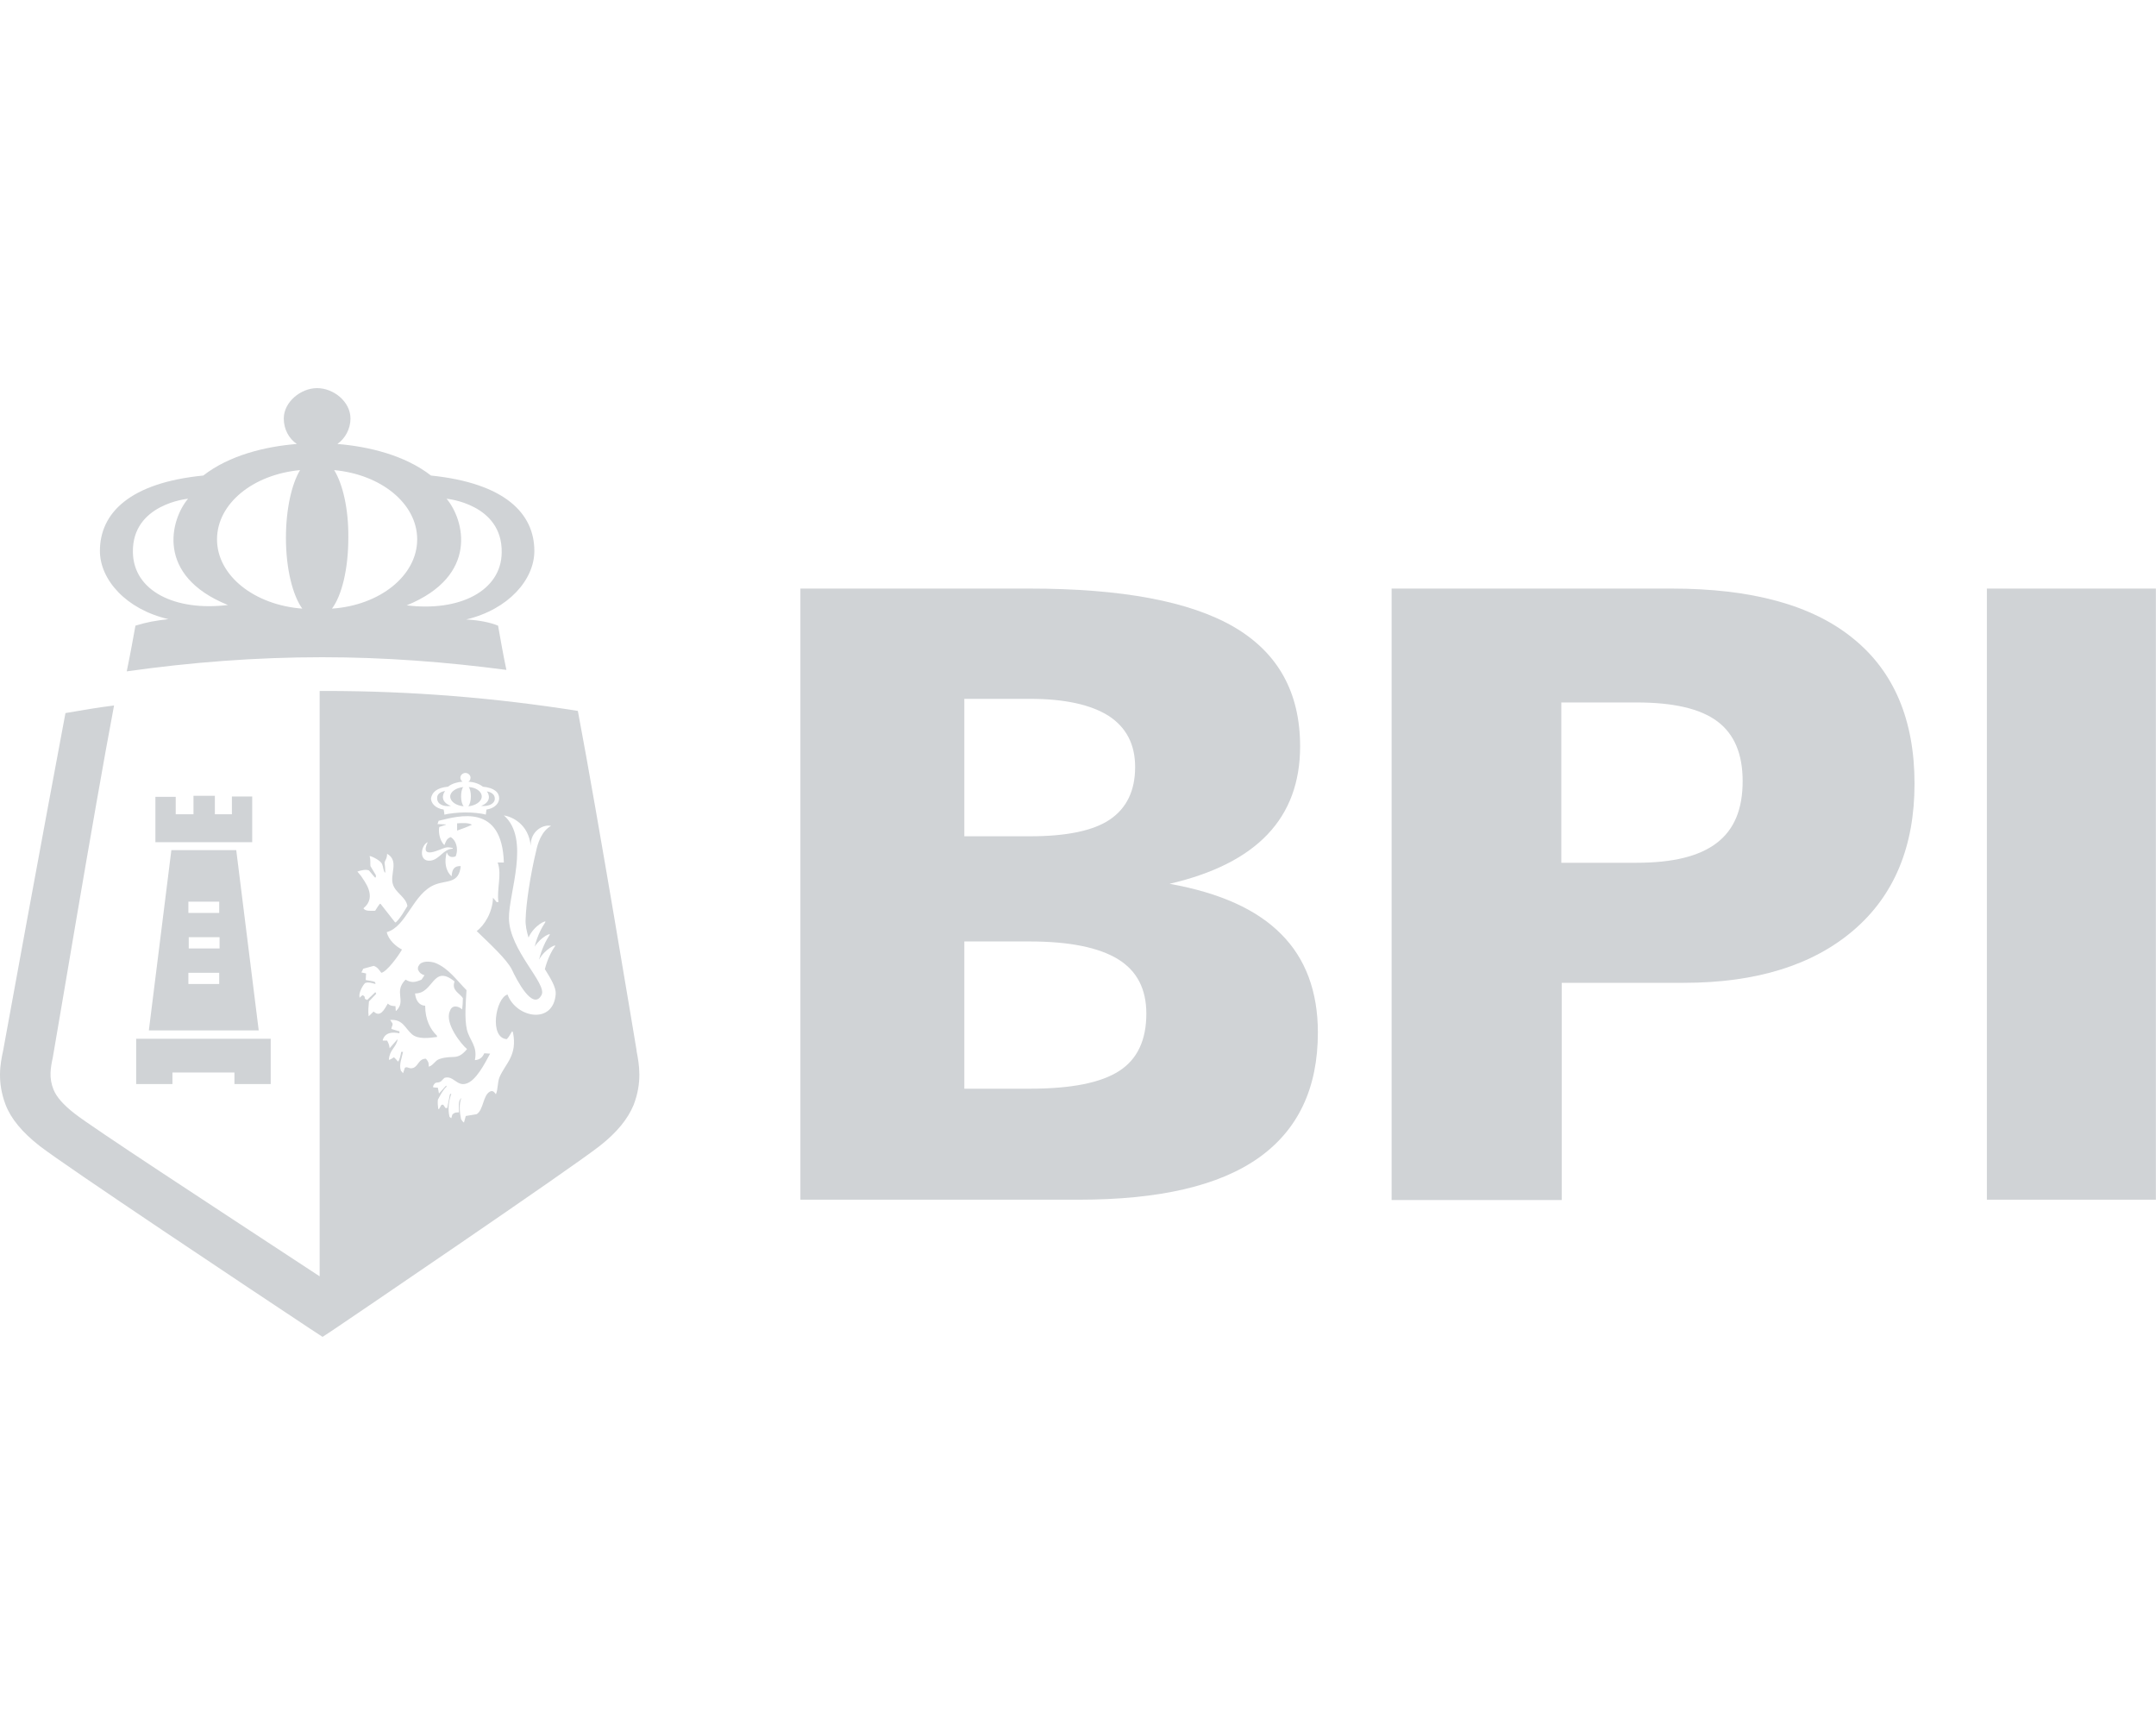 <svg width="50" height="40" viewBox="0 0 50 40" fill="none" xmlns="http://www.w3.org/2000/svg">
<path d="M18.562 27.819V13.648H23.877C26.014 13.648 27.595 13.943 28.62 14.54C29.638 15.137 30.151 16.054 30.151 17.307C30.151 18.139 29.899 18.82 29.394 19.35C28.89 19.88 28.133 20.259 27.124 20.494C28.293 20.704 29.15 21.091 29.714 21.663C30.277 22.226 30.563 22.992 30.563 23.942C30.563 25.237 30.101 26.204 29.184 26.852C28.267 27.499 26.88 27.819 25.021 27.819H18.562ZM22.364 19.392H23.886C24.727 19.392 25.349 19.266 25.736 19.006C26.123 18.745 26.325 18.341 26.325 17.786C26.325 17.265 26.123 16.869 25.711 16.6C25.299 16.34 24.693 16.205 23.886 16.205H22.364V19.392ZM22.364 25.245H23.886C24.836 25.245 25.526 25.111 25.955 24.834C26.375 24.564 26.585 24.119 26.585 23.505C26.585 22.933 26.367 22.512 25.929 22.243C25.492 21.974 24.811 21.831 23.886 21.831H22.364V25.245Z" fill="#D0D3D6"/>
<path d="M32.273 27.819V13.648H38.766C40.616 13.648 42.02 14.027 42.971 14.801C43.921 15.566 44.4 16.693 44.4 18.173C44.4 19.628 43.929 20.763 42.987 21.57C42.045 22.378 40.734 22.79 39.052 22.79H36.218V27.827H32.273V27.819ZM36.209 20.006H37.958C38.799 20.006 39.413 19.855 39.817 19.544C40.221 19.233 40.414 18.762 40.414 18.114C40.414 17.483 40.221 17.021 39.825 16.726C39.43 16.432 38.808 16.289 37.958 16.289H36.209V20.006Z" fill="#D0D3D6"/>
<path d="M46.078 27.819V13.648H49.997V27.819H46.078Z" fill="#D0D3D6"/>
<path fill-rule="evenodd" clip-rule="evenodd" d="M0.13 25.618C0.257 25.946 0.517 26.257 0.913 26.568C1.493 27.022 5.866 29.932 7.186 30.807L7.481 31L7.724 30.84C7.951 30.689 13.266 27.081 13.914 26.568C14.309 26.257 14.562 25.946 14.696 25.618C14.898 25.088 14.822 24.676 14.763 24.373V24.356C14.738 24.213 13.872 18.974 13.401 16.485C11.492 16.182 9.541 16.022 7.548 16.022C7.506 16.022 7.464 16.022 7.413 16.022V29.596C4.747 27.846 2.157 26.156 1.728 25.82C1.468 25.618 1.308 25.433 1.241 25.265C1.131 24.995 1.173 24.76 1.224 24.524C1.257 24.365 2.191 18.747 2.645 16.359C2.233 16.409 1.922 16.468 1.518 16.535C1.047 19.033 0.097 24.213 0.072 24.365C0.004 24.676 -0.071 25.088 0.13 25.618ZM3.604 18.478H4.075V18.747V18.881H4.487V18.453H4.983V18.881H5.378V18.469H5.849V19.529H3.604V18.478ZM3.974 19.714H5.479L6 23.894H3.452L3.974 19.714ZM3.166 24.087H6.278V25.138H5.437V24.869H3.999V25.138H3.158V24.087H3.166ZM4.377 21.993H5.092V21.732H4.377V21.993ZM5.084 20.908H4.369V21.169H5.084V20.908ZM4.369 22.817H5.084V22.557H4.369V22.817ZM3.906 14.357C3.612 14.391 3.41 14.424 3.141 14.508C3.099 14.744 3.015 15.206 2.939 15.568C4.419 15.358 5.933 15.24 7.472 15.24C8.919 15.24 10.34 15.349 11.744 15.534C11.668 15.181 11.593 14.744 11.551 14.508C11.366 14.433 11.122 14.382 10.811 14.365C11.795 14.13 12.392 13.44 12.392 12.776C12.392 11.901 11.702 11.203 9.995 11.027C9.39 10.556 8.549 10.354 7.825 10.295C8.002 10.169 8.128 9.95 8.128 9.706C8.128 9.311 7.733 9 7.354 9C6.976 9 6.581 9.32 6.581 9.706C6.581 9.95 6.698 10.169 6.883 10.295C6.152 10.354 5.319 10.556 4.714 11.027C3.015 11.195 2.317 11.893 2.317 12.776C2.317 13.44 2.922 14.13 3.906 14.357ZM10.357 11.565C10.357 11.565 11.652 11.683 11.635 12.81C11.627 13.701 10.659 14.189 9.432 14.037C11.122 13.348 10.76 12.044 10.357 11.565ZM7.75 10.901C8.834 11.002 9.675 11.674 9.675 12.507C9.675 13.348 8.809 14.037 7.699 14.113C7.926 13.81 8.078 13.197 8.078 12.473C8.086 11.809 7.951 11.229 7.75 10.901ZM6.959 10.901C6.766 11.22 6.631 11.8 6.631 12.473C6.631 13.197 6.791 13.81 7.01 14.113C5.899 14.029 5.033 13.348 5.033 12.507C5.033 11.674 5.874 11.002 6.959 10.901ZM4.361 11.565C3.957 12.044 3.595 13.348 5.286 14.029C4.058 14.18 3.091 13.701 3.082 12.801C3.065 11.683 4.361 11.565 4.361 11.565ZM10.76 26.03C10.777 25.979 10.786 25.929 10.802 25.878C10.886 25.862 10.97 25.853 11.055 25.836C11.214 25.735 11.198 25.407 11.357 25.315C11.433 25.273 11.467 25.332 11.5 25.374C11.551 25.265 11.534 25.105 11.584 24.979C11.719 24.659 12.005 24.482 11.896 23.936C11.887 23.927 11.879 23.919 11.879 23.911C11.828 23.986 11.812 24.037 11.753 24.096C11.341 24.07 11.492 23.145 11.77 23.061C11.971 23.608 12.838 23.768 12.888 23.044C12.896 22.901 12.779 22.7 12.636 22.473C12.694 22.245 12.787 22.06 12.871 21.943C12.922 21.875 12.636 22.002 12.501 22.254C12.56 22.01 12.661 21.808 12.745 21.682C12.795 21.615 12.543 21.724 12.4 21.951C12.459 21.707 12.56 21.514 12.644 21.388C12.694 21.312 12.383 21.455 12.257 21.741C12.215 21.598 12.181 21.455 12.19 21.312C12.198 20.967 12.299 20.286 12.434 19.731C12.467 19.571 12.552 19.277 12.779 19.151C12.602 19.109 12.299 19.268 12.308 19.613C12.257 19.109 11.879 18.94 11.685 18.907C12.308 19.453 11.795 20.706 11.803 21.295C11.812 22.035 12.694 22.809 12.56 23.07C12.358 23.456 11.98 22.716 11.87 22.481C11.753 22.245 11.349 21.875 11.055 21.59C11.231 21.463 11.425 21.152 11.433 20.816C11.458 20.849 11.492 20.883 11.517 20.917C11.526 20.917 11.542 20.917 11.559 20.917C11.517 20.605 11.643 20.286 11.542 20C11.593 20 11.635 20 11.685 20C11.643 18.629 10.651 18.915 10.172 19.033C10.163 19.058 10.155 19.083 10.146 19.109C10.214 19.109 10.273 19.117 10.34 19.117C10.34 19.125 10.34 19.125 10.34 19.125C10.289 19.142 10.239 19.159 10.188 19.176C10.163 19.268 10.188 19.487 10.306 19.596C10.348 19.495 10.357 19.453 10.449 19.411C10.567 19.47 10.643 19.672 10.567 19.857C10.483 19.891 10.399 19.874 10.365 19.773H10.357C10.306 19.975 10.323 20.185 10.474 20.32C10.483 20.151 10.542 20.076 10.685 20.084C10.643 20.496 10.365 20.404 10.088 20.513C9.575 20.715 9.432 21.488 8.969 21.615C9.011 21.8 9.188 21.951 9.322 22.018C9.255 22.145 8.969 22.54 8.843 22.557C8.792 22.489 8.75 22.422 8.666 22.397C8.582 22.422 8.507 22.439 8.422 22.464C8.414 22.489 8.397 22.523 8.38 22.548C8.414 22.557 8.448 22.565 8.49 22.573C8.49 22.624 8.481 22.674 8.481 22.725C8.549 22.742 8.641 22.742 8.7 22.775C8.7 22.792 8.708 22.8 8.708 22.817C8.633 22.8 8.557 22.767 8.473 22.792C8.422 22.826 8.313 23.027 8.338 23.112C8.338 23.12 8.338 23.128 8.338 23.137C8.364 23.112 8.38 23.095 8.406 23.078C8.456 23.095 8.456 23.103 8.464 23.162C8.481 23.171 8.498 23.179 8.515 23.187C8.574 23.128 8.641 23.07 8.7 23.011H8.708C8.717 23.019 8.717 23.036 8.725 23.044C8.666 23.103 8.616 23.162 8.557 23.221C8.549 23.322 8.532 23.431 8.549 23.566C8.591 23.532 8.624 23.49 8.666 23.456C8.818 23.599 8.91 23.414 8.994 23.271C9.045 23.322 9.104 23.33 9.171 23.33C9.171 23.364 9.179 23.406 9.179 23.44H9.188C9.432 23.204 9.12 23.002 9.406 22.716C9.541 22.8 9.642 22.775 9.776 22.716C9.802 22.683 9.818 22.649 9.844 22.615C9.768 22.59 9.726 22.557 9.692 22.481C9.692 22.43 9.692 22.422 9.709 22.397C9.768 22.271 9.978 22.288 10.096 22.329C10.407 22.456 10.592 22.733 10.819 22.96C10.802 23.246 10.769 23.616 10.828 23.877C10.895 24.138 11.08 24.255 11.013 24.583C11.13 24.575 11.189 24.516 11.231 24.424C11.273 24.424 11.324 24.432 11.366 24.432C11.248 24.651 11.038 25.071 10.802 25.13C10.592 25.189 10.508 24.928 10.306 24.995C10.281 25.021 10.247 25.054 10.222 25.079C10.13 25.13 10.104 25.063 10.046 25.18C10.046 25.189 10.046 25.206 10.046 25.214C10.079 25.214 10.113 25.223 10.155 25.223C10.163 25.265 10.172 25.315 10.18 25.357C10.239 25.298 10.289 25.231 10.348 25.172C10.348 25.18 10.357 25.189 10.357 25.197C10.273 25.273 10.214 25.391 10.155 25.5C10.146 25.576 10.155 25.635 10.163 25.71C10.172 25.719 10.172 25.719 10.18 25.719C10.197 25.685 10.222 25.651 10.239 25.618C10.256 25.618 10.264 25.618 10.281 25.618C10.298 25.643 10.315 25.668 10.331 25.693C10.348 25.693 10.357 25.693 10.373 25.693C10.39 25.593 10.415 25.483 10.432 25.382C10.441 25.374 10.449 25.365 10.458 25.357C10.458 25.365 10.466 25.365 10.466 25.365C10.407 25.534 10.382 25.71 10.424 25.895C10.432 25.904 10.449 25.921 10.466 25.929C10.474 25.904 10.483 25.87 10.491 25.845C10.533 25.803 10.559 25.794 10.643 25.794C10.651 25.66 10.609 25.542 10.701 25.458C10.643 25.593 10.659 25.794 10.693 25.954C10.718 25.996 10.735 26.013 10.76 26.03ZM10.601 19.26C10.601 19.201 10.601 19.151 10.601 19.092C10.718 19.083 10.87 19.075 10.945 19.125C10.836 19.176 10.718 19.218 10.601 19.26ZM10.828 24.331V24.323C10.71 24.23 10.306 23.734 10.432 23.448C10.483 23.288 10.634 23.33 10.718 23.406C10.727 23.322 10.735 23.229 10.735 23.145C10.659 23.027 10.466 22.969 10.542 22.758C10.029 22.346 10.062 23.044 9.625 23.036C9.642 23.196 9.717 23.314 9.86 23.322C9.86 23.65 9.987 23.877 10.13 24.012C10.13 24.02 10.138 24.037 10.138 24.045C9.945 24.07 9.701 24.104 9.558 23.986C9.39 23.843 9.347 23.633 9.053 23.65C9.053 23.658 9.053 23.658 9.053 23.658C9.07 23.683 9.087 23.709 9.104 23.734C9.112 23.776 9.087 23.793 9.078 23.843C9.078 23.843 9.078 23.852 9.078 23.86C9.137 23.877 9.188 23.894 9.247 23.911C9.255 23.911 9.255 23.911 9.263 23.911C9.263 23.927 9.263 23.944 9.263 23.961C9.104 23.927 8.935 23.936 8.877 24.112C8.877 24.121 8.877 24.121 8.877 24.129C8.91 24.129 8.944 24.129 8.977 24.129C9.003 24.18 9.028 24.222 9.036 24.306C9.095 24.238 9.154 24.171 9.213 24.104H9.221C9.188 24.289 9.036 24.34 9.019 24.567C9.019 24.575 9.019 24.575 9.019 24.575C9.053 24.575 9.095 24.541 9.137 24.516C9.171 24.55 9.205 24.583 9.23 24.617C9.272 24.575 9.289 24.466 9.305 24.39C9.322 24.39 9.331 24.39 9.347 24.39C9.322 24.524 9.247 24.693 9.297 24.827C9.314 24.844 9.331 24.869 9.347 24.886C9.364 24.844 9.373 24.802 9.39 24.76C9.448 24.718 9.49 24.802 9.591 24.76C9.709 24.709 9.709 24.55 9.877 24.55C9.919 24.6 9.945 24.625 9.945 24.735C10.054 24.701 10.088 24.592 10.188 24.558C10.516 24.449 10.592 24.609 10.828 24.331ZM9.978 19.958C10.197 19.933 10.273 19.689 10.5 19.68C10.5 19.672 10.5 19.672 10.5 19.664C10.441 19.655 10.399 19.638 10.331 19.655C10.222 19.68 9.717 19.958 9.919 19.529C9.76 19.596 9.701 19.983 9.978 19.958ZM8.431 21.06C8.431 21.068 8.431 21.068 8.431 21.068C8.481 21.135 8.607 21.119 8.7 21.119C8.734 21.068 8.767 21.009 8.809 20.959C8.818 20.959 8.826 20.959 8.826 20.959C8.935 21.102 9.053 21.245 9.162 21.388C9.171 21.388 9.179 21.388 9.179 21.388C9.289 21.287 9.364 21.144 9.448 21.009C9.415 20.799 9.171 20.706 9.112 20.505C9.036 20.277 9.263 19.958 8.977 19.798C8.977 19.916 8.927 19.941 8.919 20.008C8.927 20.076 8.935 20.143 8.935 20.21C8.935 20.219 8.935 20.227 8.935 20.235H8.927C8.885 20.185 8.893 20.109 8.86 20.034C8.826 19.958 8.649 19.865 8.574 19.849C8.574 19.857 8.574 19.857 8.574 19.865C8.599 19.95 8.582 20.017 8.591 20.084C8.633 20.151 8.675 20.227 8.717 20.294C8.717 20.311 8.717 20.328 8.717 20.345C8.708 20.345 8.7 20.345 8.692 20.345C8.649 20.294 8.599 20.235 8.557 20.185C8.49 20.151 8.355 20.185 8.288 20.21C8.313 20.244 8.347 20.277 8.372 20.311C8.439 20.421 8.759 20.791 8.431 21.06ZM10.39 18.242C10.483 18.167 10.617 18.133 10.727 18.125C10.701 18.108 10.676 18.074 10.676 18.032C10.676 17.973 10.735 17.923 10.794 17.923C10.853 17.923 10.912 17.973 10.912 18.032C10.912 18.074 10.895 18.108 10.861 18.125C10.979 18.133 11.105 18.167 11.198 18.242C11.467 18.268 11.576 18.377 11.576 18.512C11.576 18.629 11.467 18.747 11.282 18.772C11.273 18.814 11.273 18.865 11.265 18.89C11.156 18.856 10.954 18.839 10.786 18.839C10.626 18.839 10.399 18.865 10.306 18.89C10.306 18.865 10.298 18.814 10.289 18.772C10.104 18.747 9.995 18.629 9.995 18.512C10.02 18.377 10.121 18.268 10.39 18.242ZM11.475 18.52C11.475 18.369 11.29 18.352 11.29 18.352C11.349 18.419 11.399 18.596 11.156 18.688C11.332 18.705 11.475 18.638 11.475 18.52ZM11.172 18.469C11.172 18.352 11.038 18.259 10.87 18.251C10.903 18.293 10.92 18.377 10.92 18.469C10.92 18.57 10.895 18.654 10.861 18.697C11.029 18.68 11.172 18.587 11.172 18.469ZM10.752 18.697C10.718 18.654 10.693 18.57 10.693 18.469C10.693 18.377 10.71 18.293 10.743 18.251C10.575 18.268 10.441 18.36 10.441 18.469C10.441 18.587 10.575 18.68 10.752 18.697ZM10.458 18.688C10.205 18.596 10.264 18.411 10.323 18.343C10.323 18.343 10.13 18.36 10.138 18.512C10.138 18.646 10.281 18.713 10.458 18.688Z" fill="#D0D3D6"/>
</svg>
